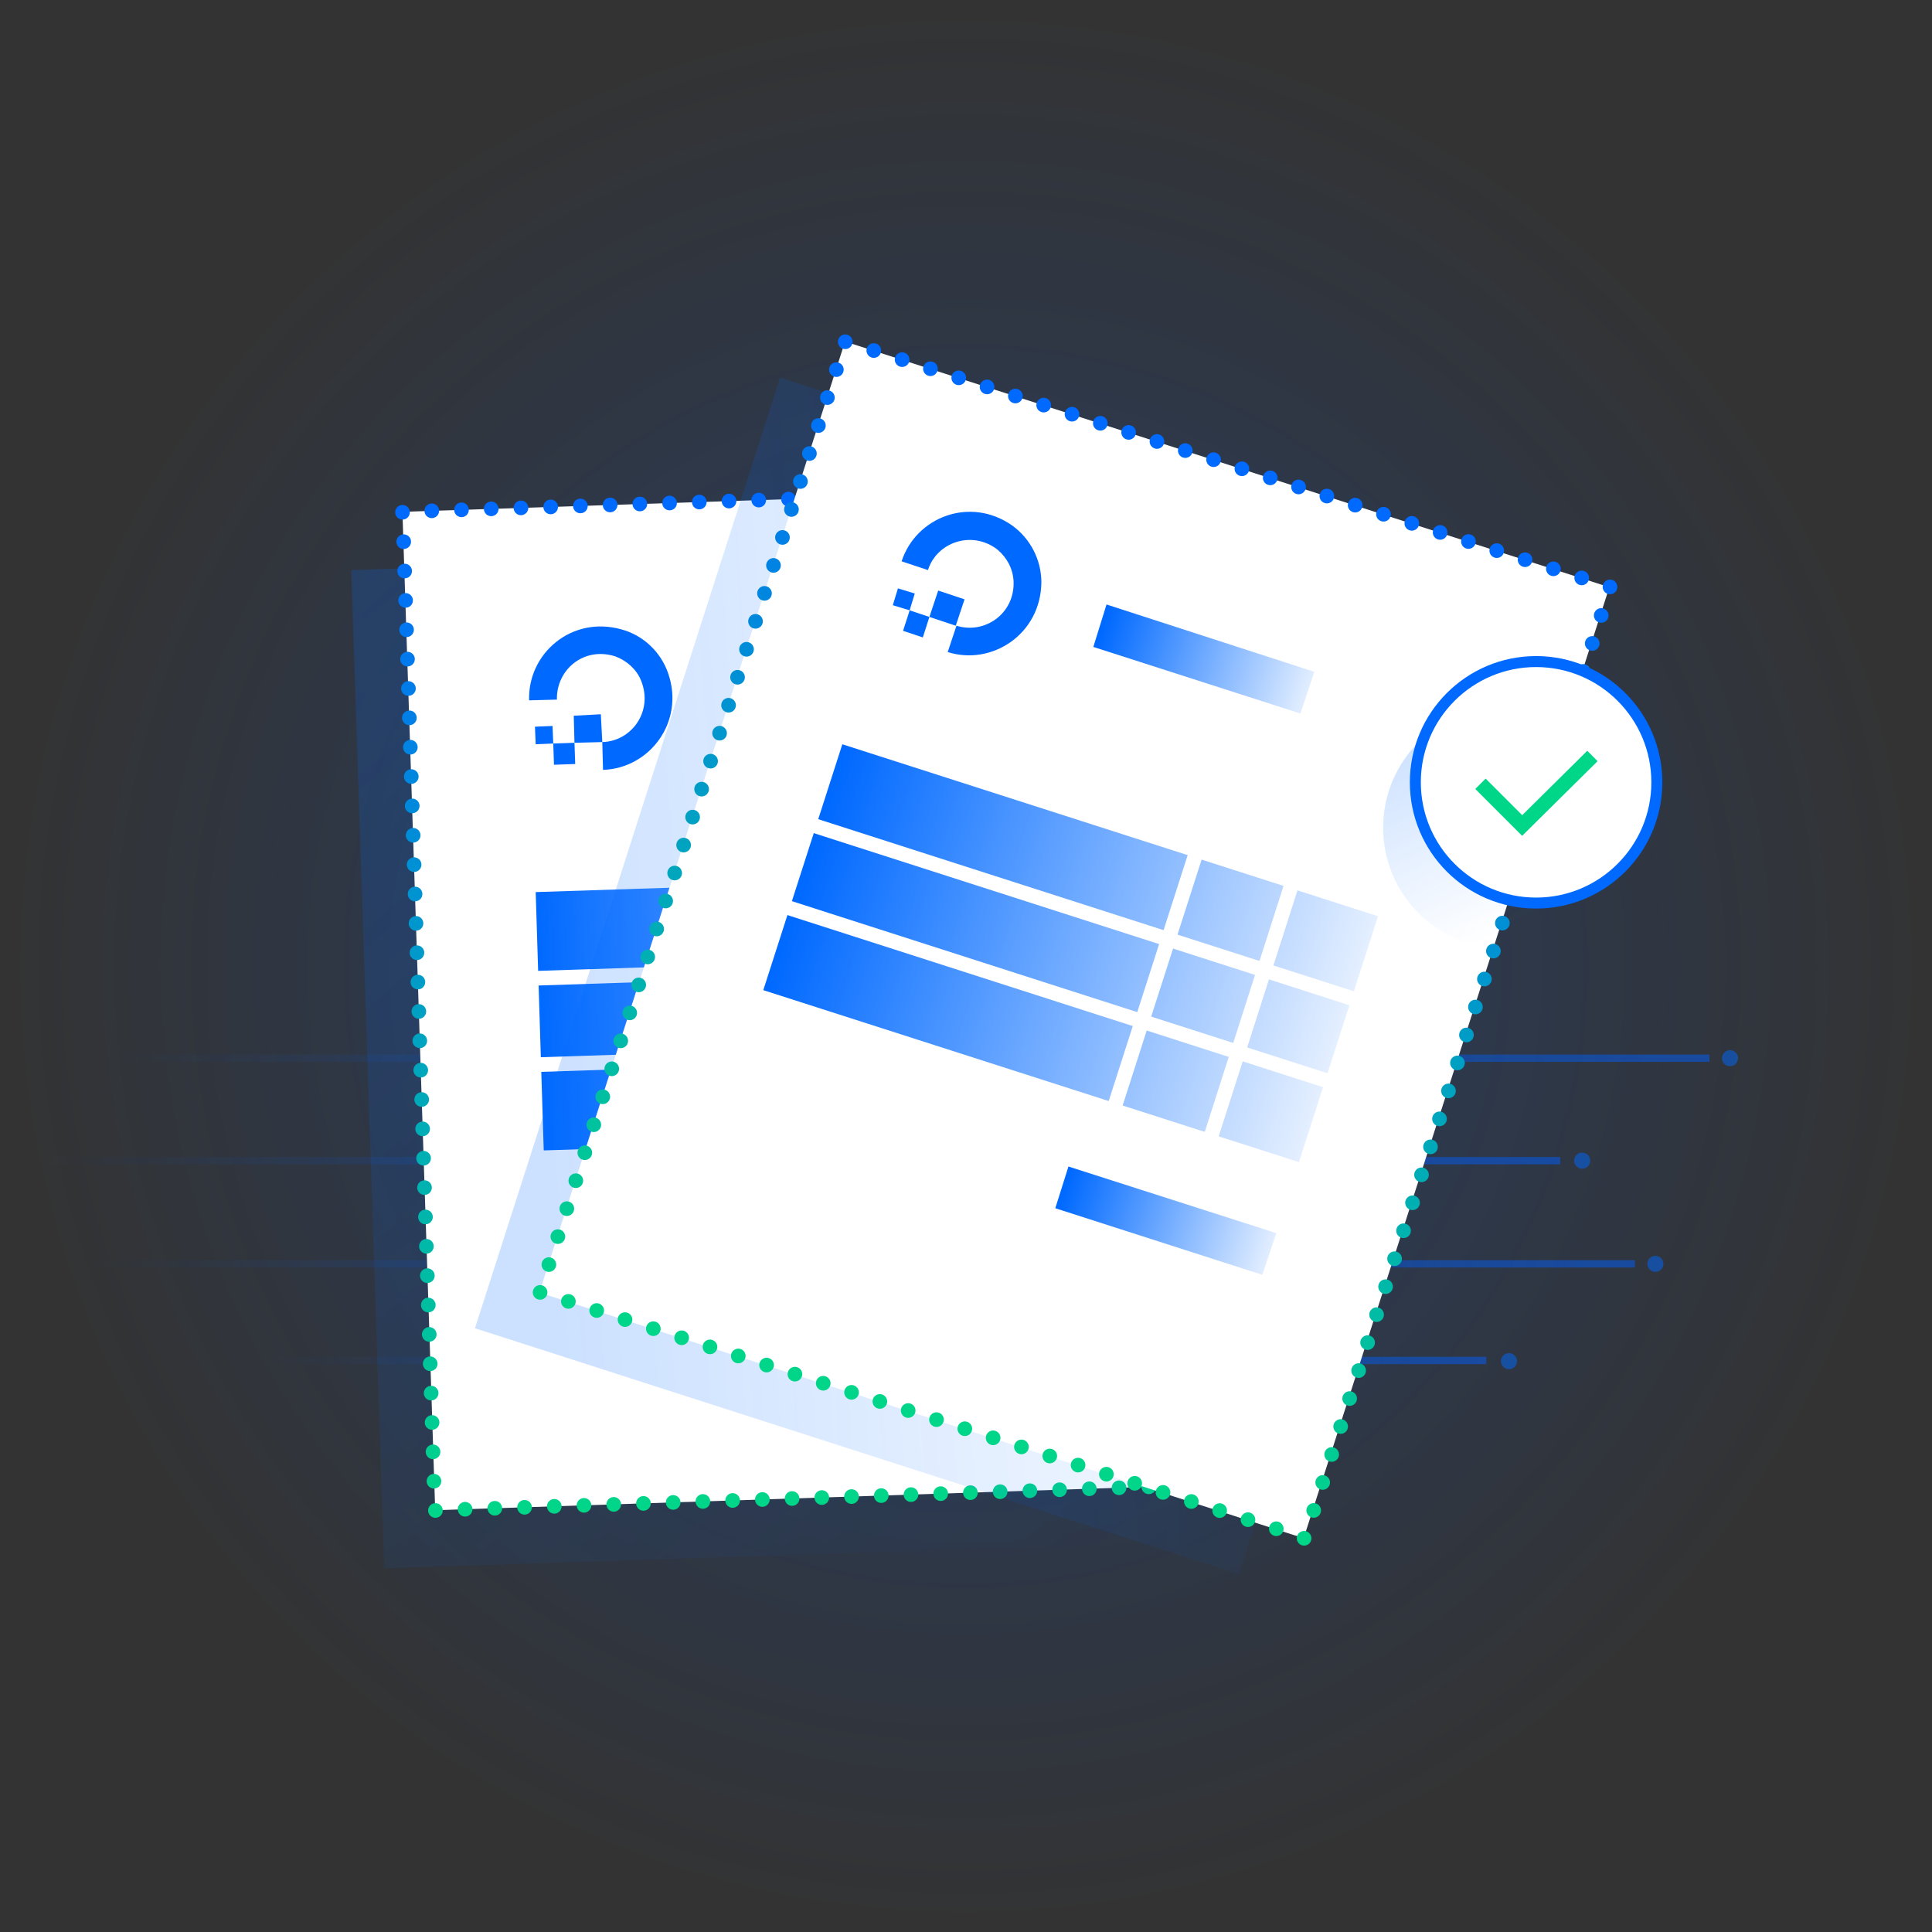 <svg width="264px" height="264px" xmlns="http://www.w3.org/2000/svg" viewBox="0 0 264 264"><rect x="0" y="0" width="264" height="264" fill="#333333" stroke="none"/><radialGradient id="a" cx="367.604" cy="-396.589" r="147.148" gradientTransform="matrix(.897 0 0 .897 -197.76 487.76)" gradientUnits="userSpaceOnUse"><stop offset=".395" stop-color="#005FFF" stop-opacity=".15"/><stop offset="1" stop-color="#005FFF" stop-opacity="0"/></radialGradient><circle fill="url(#a)" cx="132" cy="132" r="132"/><linearGradient id="b" gradientUnits="userSpaceOnUse" x1="233.571" y1="144.591" x2="14.696" y2="144.591"><stop offset="0" stop-color="#005FFF" stop-opacity=".5"/><stop offset="1" stop-color="#005FFF" stop-opacity="0"/></linearGradient><line fill="none" stroke="url(#b)" stroke-miterlimit="10" x1="14.7" y1="144.6" x2="233.6" y2="144.6"/><linearGradient id="c" gradientUnits="userSpaceOnUse" x1="213.238" y1="158.644" x2="4.829" y2="158.644"><stop offset="0" stop-color="#005FFF" stop-opacity=".5"/><stop offset="1" stop-color="#005FFF" stop-opacity="0"/></linearGradient><line fill="none" stroke="url(#c)" stroke-miterlimit="10" x1="4.8" y1="158.6" x2="213.2" y2="158.6"/><linearGradient id="d" gradientUnits="userSpaceOnUse" x1="223.404" y1="172.698" x2="12.005" y2="172.698"><stop offset="0" stop-color="#005FFF" stop-opacity=".5"/><stop offset="1" stop-color="#005FFF" stop-opacity="0"/></linearGradient><line fill="none" stroke="url(#d)" stroke-miterlimit="10" x1="12" y1="172.7" x2="223.4" y2="172.7"/><linearGradient id="e" gradientUnits="userSpaceOnUse" x1="203.071" y1="185.855" x2="35.627" y2="185.855"><stop offset="0" stop-color="#005FFF" stop-opacity=".5"/><stop offset="1" stop-color="#005FFF" stop-opacity="0"/></linearGradient><line fill="none" stroke="url(#e)" stroke-miterlimit="10" x1="35.6" y1="185.9" x2="203.1" y2="185.9"/><linearGradient id="f" gradientUnits="userSpaceOnUse" x1="49.16" y1="78.489" x2="162.438" y2="211.673"><stop offset="0" stop-color="#0069FF" stop-opacity=".2"/><stop offset="1" stop-color="#0069FF" stop-opacity="0"/></linearGradient><polygon fill="url(#f)" points="162.2,210.7 52.5,214.3 48,77.9 157.7,74.3"/><rect x="57.2" y="68.1" transform="rotate(-1.88 112.065 136.363)" fill="#FFF" width="109.7" height="136.5"/><linearGradient id="g" gradientUnits="userSpaceOnUse" x1="164.636" y1="65.359" x2="169.177" y2="203.768"><stop offset="0" stop-color="#0069FF"/><stop offset="1" stop-color="#00D688"/></linearGradient><line fill="none" stroke="url(#g)" stroke-width="2" stroke-linecap="round" stroke-miterlimit="10" x1="169.1" y1="202.8" x2="169.1" y2="202.8"/><linearGradient id="h" gradientUnits="userSpaceOnUse" x1="108.779" y1="67.192" x2="113.321" y2="205.601"><stop offset="0" stop-color="#0069FF"/><stop offset="1" stop-color="#00D688"/></linearGradient><line fill="none" stroke="url(#h)" stroke-width="2" stroke-linecap="round" stroke-miterlimit="10" stroke-dasharray="0,4.064" x1="165.1" y1="202.9" x2="61.5" y2="206.3"/><linearGradient id="i" gradientUnits="userSpaceOnUse" x1="54.954" y1="68.958" x2="59.496" y2="207.367"><stop offset="0" stop-color="#0069FF"/><stop offset="1" stop-color="#00D688"/></linearGradient><line fill="none" stroke="url(#i)" stroke-width="2" stroke-linecap="round" stroke-miterlimit="10" x1="59.5" y1="206.4" x2="59.5" y2="206.4"/><linearGradient id="j" gradientUnits="userSpaceOnUse" x1="54.954" y1="68.958" x2="59.496" y2="207.367"><stop offset="0" stop-color="#0069FF"/><stop offset="1" stop-color="#00D688"/></linearGradient><line fill="none" stroke="url(#j)" stroke-width="2" stroke-linecap="round" stroke-miterlimit="10" stroke-dasharray="0,4.014" x1="59.3" y1="202.4" x2="55.1" y2="72"/><linearGradient id="k" gradientUnits="userSpaceOnUse" x1="54.954" y1="68.958" x2="59.496" y2="207.367"><stop offset="0" stop-color="#0069FF"/><stop offset="1" stop-color="#00D688"/></linearGradient><line fill="none" stroke="url(#k)" stroke-width="2" stroke-linecap="round" stroke-miterlimit="10" x1="55" y1="70" x2="55" y2="70"/><linearGradient id="l" gradientUnits="userSpaceOnUse" x1="110.811" y1="67.125" x2="115.352" y2="205.534"><stop offset="0" stop-color="#0069FF"/><stop offset="1" stop-color="#00D688"/></linearGradient><line fill="none" stroke="url(#l)" stroke-width="2" stroke-linecap="round" stroke-miterlimit="10" stroke-dasharray="0,4.064" x1="59" y1="69.8" x2="162.6" y2="66.4"/><linearGradient id="m" gradientUnits="userSpaceOnUse" x1="164.636" y1="65.359" x2="169.177" y2="203.768"><stop offset="0" stop-color="#0069FF"/><stop offset="1" stop-color="#00D688"/></linearGradient><line fill="none" stroke="url(#m)" stroke-width="2" stroke-linecap="round" stroke-miterlimit="10" x1="164.7" y1="66.4" x2="164.7" y2="66.4"/><linearGradient id="n" gradientUnits="userSpaceOnUse" x1="164.636" y1="65.359" x2="169.177" y2="203.768"><stop offset="0" stop-color="#0069FF"/><stop offset="1" stop-color="#00D688"/></linearGradient><line fill="none" stroke="url(#n)" stroke-width="2" stroke-linecap="round" stroke-miterlimit="10" stroke-dasharray="0,4.014" x1="164.8" y1="70.4" x2="169.1" y2="200.8"/><g><linearGradient id="o" gradientUnits="userSpaceOnUse" x1="224.589" y1="225.398" x2="301.413" y2="225.398" gradientTransform="rotate(-1.88 -2468 4781.108)"><stop offset="0" stop-color="#0069FF"/><stop offset="1" stop-color="#0069FF" stop-opacity=".1"/></linearGradient><polygon fill="url(#o)" points="151.1,154.7 74.3,157.2 73.2,121.9 149.9,119.4"/><line fill="none" stroke="#FFF" stroke-width="2" stroke-miterlimit="10" x1="72.5" y1="133.7" x2="151.3" y2="131.1"/><line fill="none" stroke="#FFF" stroke-width="2" stroke-miterlimit="10" x1="72.9" y1="145.5" x2="151.7" y2="142.9"/></g><g><path fill="#0069FF" d="M82.4 105.2l-.1-3.8c4-.1 7-4.2 5.3-8.4-.6-1.5-1.9-2.7-3.5-3.3-4.3-1.4-8.1 1.8-8 5.9l-3.8.1c-.2-6.4 5.8-11.6 12.6-9.7 3 .8 5.4 3.1 6.4 6 2.3 6.6-2.5 13-8.9 13.2z"/><polygon fill-rule="evenodd" clip-rule="evenodd" fill="#0069FF" points="82.3,101.4 78.5,101.5 78.4,97.8 78.4,97.8 82.1,97.6 82.1,97.6"/><polygon fill-rule="evenodd" clip-rule="evenodd" fill="#0069FF" points="78.6,104.4 75.7,104.5 75.7,104.5 75.6,101.6 78.5,101.5 78.6,104.4"/><polygon fill-rule="evenodd" clip-rule="evenodd" fill="#0069FF" points="75.6,101.6 73.2,101.7 73.2,101.7 73.1,99.3 73.1,99.3 75.5,99.2 75.5,99.2"/></g><g><linearGradient id="p" gradientUnits="userSpaceOnUse" x1="253.106" y1="181.571" x2="282.902" y2="181.571" gradientTransform="rotate(-1.88 -2468 4781.108)"><stop offset="0" stop-color="#0069FF"/><stop offset="1" stop-color="#0069FF" stop-opacity=".1"/></linearGradient><polygon fill="url(#p)" points="100.7,91.8 130.5,90.8 130.7,96.8 100.9,97.8"/></g><g><linearGradient id="q" gradientUnits="userSpaceOnUse" x1="271.618" y1="256.199" x2="301.413" y2="256.199" gradientTransform="rotate(-1.88 -2468 4781.108)"><stop offset="0" stop-color="#0069FF"/><stop offset="1" stop-color="#0069FF" stop-opacity=".1"/></linearGradient><polygon fill="url(#q)" points="121.7,165.8 151.4,164.8 151.6,170.8 121.8,171.8"/></g><line fill="none" stroke="#FFF" stroke-width="2" stroke-miterlimit="10" x1="137.4" y1="117.3" x2="138.7" y2="157.6"/><line fill="none" stroke="#FFF" stroke-width="2" stroke-miterlimit="10" x1="123.6" y1="117.8" x2="124.9" y2="158"/><linearGradient id="r" gradientUnits="userSpaceOnUse" x1="73.384" y1="137.815" x2="192.823" y2="129.6"><stop offset="0" stop-color="#0069FF" stop-opacity=".2"/><stop offset="1" stop-color="#0069FF" stop-opacity="0"/></linearGradient><polygon fill="url(#r)" points="169.3,215.1 64.9,181.5 106.6,51.6 211.1,85.2"/><g><rect x="78.6" y="73.5" transform="rotate(-72.182 146.884 128.422)" fill="#FFF" width="136.5" height="109.7"/><linearGradient id="s" gradientUnits="userSpaceOnUse" x1="220.314" y1="79.29" x2="177.935" y2="211.129"><stop offset="0" stop-color="#0069FF"/><stop offset="1" stop-color="#00D688"/></linearGradient><line fill="none" stroke="url(#s)" stroke-width="2" stroke-linecap="round" stroke-miterlimit="10" x1="178.2" y1="210.2" x2="178.2" y2="210.2"/><linearGradient id="t" gradientUnits="userSpaceOnUse" x1="167.109" y1="62.187" x2="124.73" y2="194.027"><stop offset="0" stop-color="#0069FF"/><stop offset="1" stop-color="#00D688"/></linearGradient><line fill="none" stroke="url(#t)" stroke-width="2" stroke-linecap="round" stroke-miterlimit="10" stroke-dasharray="0,4.064" x1="174.4" y1="208.9" x2="75.7" y2="177.2"/><linearGradient id="u" gradientUnits="userSpaceOnUse" x1="115.839" y1="45.706" x2="73.459" y2="177.546"><stop offset="0" stop-color="#0069FF"/><stop offset="1" stop-color="#00D688"/></linearGradient><line fill="none" stroke="url(#u)" stroke-width="2" stroke-linecap="round" stroke-miterlimit="10" x1="73.8" y1="176.6" x2="73.8" y2="176.6"/><linearGradient id="v" gradientUnits="userSpaceOnUse" x1="115.839" y1="45.706" x2="73.459" y2="177.546"><stop offset="0" stop-color="#0069FF"/><stop offset="1" stop-color="#00D688"/></linearGradient><line fill="none" stroke="url(#v)" stroke-width="2" stroke-linecap="round" stroke-miterlimit="10" stroke-dasharray="0,4.014" x1="75" y1="172.8" x2="114.9" y2="48.6"/><linearGradient id="w" gradientUnits="userSpaceOnUse" x1="115.839" y1="45.706" x2="73.459" y2="177.546"><stop offset="0" stop-color="#0069FF"/><stop offset="1" stop-color="#00D688"/></linearGradient><line fill="none" stroke="url(#w)" stroke-width="2" stroke-linecap="round" stroke-miterlimit="10" x1="115.5" y1="46.7" x2="115.5" y2="46.7"/><linearGradient id="x" gradientUnits="userSpaceOnUse" x1="169.044" y1="62.809" x2="126.665" y2="194.649"><stop offset="0" stop-color="#0069FF"/><stop offset="1" stop-color="#00D688"/></linearGradient><line fill="none" stroke="url(#x)" stroke-width="2" stroke-linecap="round" stroke-miterlimit="10" stroke-dasharray="0,4.064" x1="119.4" y1="47.9" x2="218.1" y2="79.6"/><linearGradient id="y" gradientUnits="userSpaceOnUse" x1="220.315" y1="79.29" x2="177.935" y2="211.13"><stop offset="0" stop-color="#0069FF"/><stop offset="1" stop-color="#00D688"/></linearGradient><line fill="none" stroke="url(#y)" stroke-width="2" stroke-linecap="round" stroke-miterlimit="10" x1="220" y1="80.2" x2="220" y2="80.2"/><linearGradient id="z" gradientUnits="userSpaceOnUse" x1="220.315" y1="79.29" x2="177.935" y2="211.129"><stop offset="0" stop-color="#0069FF"/><stop offset="1" stop-color="#00D688"/></linearGradient><line fill="none" stroke="url(#z)" stroke-width="2" stroke-linecap="round" stroke-miterlimit="10" stroke-dasharray="0,4.014" x1="218.8" y1="84.1" x2="178.9" y2="208.3"/><g><linearGradient id="A" gradientUnits="userSpaceOnUse" x1="-1402.58" y1="-307.216" x2="-1325.755" y2="-307.216" gradientTransform="rotate(17.824 -2003.877 4729.37)"><stop offset="0" stop-color="#0069FF"/><stop offset="1" stop-color="#0069FF" stop-opacity=".1"/></linearGradient><polygon fill="url(#A)" points="177.5,158.8 104.3,135.3 115.1,101.7 188.3,125.2"/><line fill="none" stroke="#FFF" stroke-width="2" stroke-miterlimit="10" x1="110.6" y1="112.6" x2="185.6" y2="136.7"/><line fill="none" stroke="#FFF" stroke-width="2" stroke-miterlimit="10" x1="107" y1="123.8" x2="182" y2="147.9"/></g><g><path fill="#0069FF" d="M129.5 89.1l1.2-3.6c3.8 1.2 8-1.6 7.8-6.1-.1-1.7-.9-3.2-2.2-4.3-3.5-2.7-8.3-1-9.5 2.8l-3.6-1.2c2-6.1 9.4-8.9 15.1-4.9 2.5 1.8 4 4.7 4 7.8-.1 7.1-6.8 11.4-12.8 9.5z"/><polygon fill-rule="evenodd" clip-rule="evenodd" fill="#0069FF" points="130.6,85.5 127,84.3 128.2,80.7 128.2,80.7 131.8,81.9 131.8,81.9"/><polygon fill-rule="evenodd" clip-rule="evenodd" fill="#0069FF" points="126.1,87.1 123.4,86.2 123.4,86.2 124.3,83.4 127,84.3 126.1,87.1"/><polygon fill-rule="evenodd" clip-rule="evenodd" fill="#0069FF" points="124.3,83.4 122,82.7 122,82.7 122.7,80.4 122.7,80.4 125,81.1 125,81.1"/></g><g><linearGradient id="B" gradientUnits="userSpaceOnUse" x1="-1374.062" y1="-351.043" x2="-1344.267" y2="-351.043" gradientTransform="rotate(17.824 -2003.877 4729.37)"><stop offset="0" stop-color="#0069FF"/><stop offset="1" stop-color="#0069FF" stop-opacity=".1"/></linearGradient><polygon fill="url(#B)" points="151.2,82.6 179.6,91.8 177.7,97.5 149.4,88.4"/></g><g><linearGradient id="C" gradientUnits="userSpaceOnUse" x1="-1355.551" y1="-276.414" x2="-1325.755" y2="-276.414" gradientTransform="rotate(17.824 -2003.877 4729.37)"><stop offset="0" stop-color="#0069FF"/><stop offset="1" stop-color="#0069FF" stop-opacity=".1"/></linearGradient><polygon fill="url(#C)" points="146,159.4 174.4,168.5 172.5,174.2 144.2,165.1"/></g><line fill="none" stroke="#FFF" stroke-width="2" stroke-miterlimit="10" x1="177.1" y1="119" x2="164.8" y2="157.4"/><line fill="none" stroke="#FFF" stroke-width="2" stroke-miterlimit="10" x1="164" y1="114.8" x2="151.7" y2="153.1"/></g><linearGradient id="D" gradientUnits="userSpaceOnUse" x1="198.311" y1="97.949" x2="210.95" y2="124.491"><stop offset="0" stop-color="#0069FF" stop-opacity=".2"/><stop offset="1" stop-color="#0069FF" stop-opacity="0"/></linearGradient><circle fill="url(#D)" cx="205.5" cy="113.1" r="16.5"/><g stroke-miterlimit="10"><circle fill="#FFF" stroke="#0069FF" stroke-width="1.5" stroke-linecap="round" cx="209.9" cy="106.9" r="16.5"/><polyline fill="none" stroke="#00D688" stroke-width="2" points="202.3,107.1 208,112.8 217.6,103.3"/></g><circle opacity=".5" fill="#0069FF" cx="236.4" cy="144.6" r="1.1"/><circle opacity=".5" fill="#0069FF" cx="216.2" cy="158.6" r="1.1"/><circle opacity=".5" fill="#0069FF" cx="226.2" cy="172.7" r="1.1"/><circle opacity=".5" fill="#0069FF" cx="206.2" cy="186" r="1.1"/></svg>
